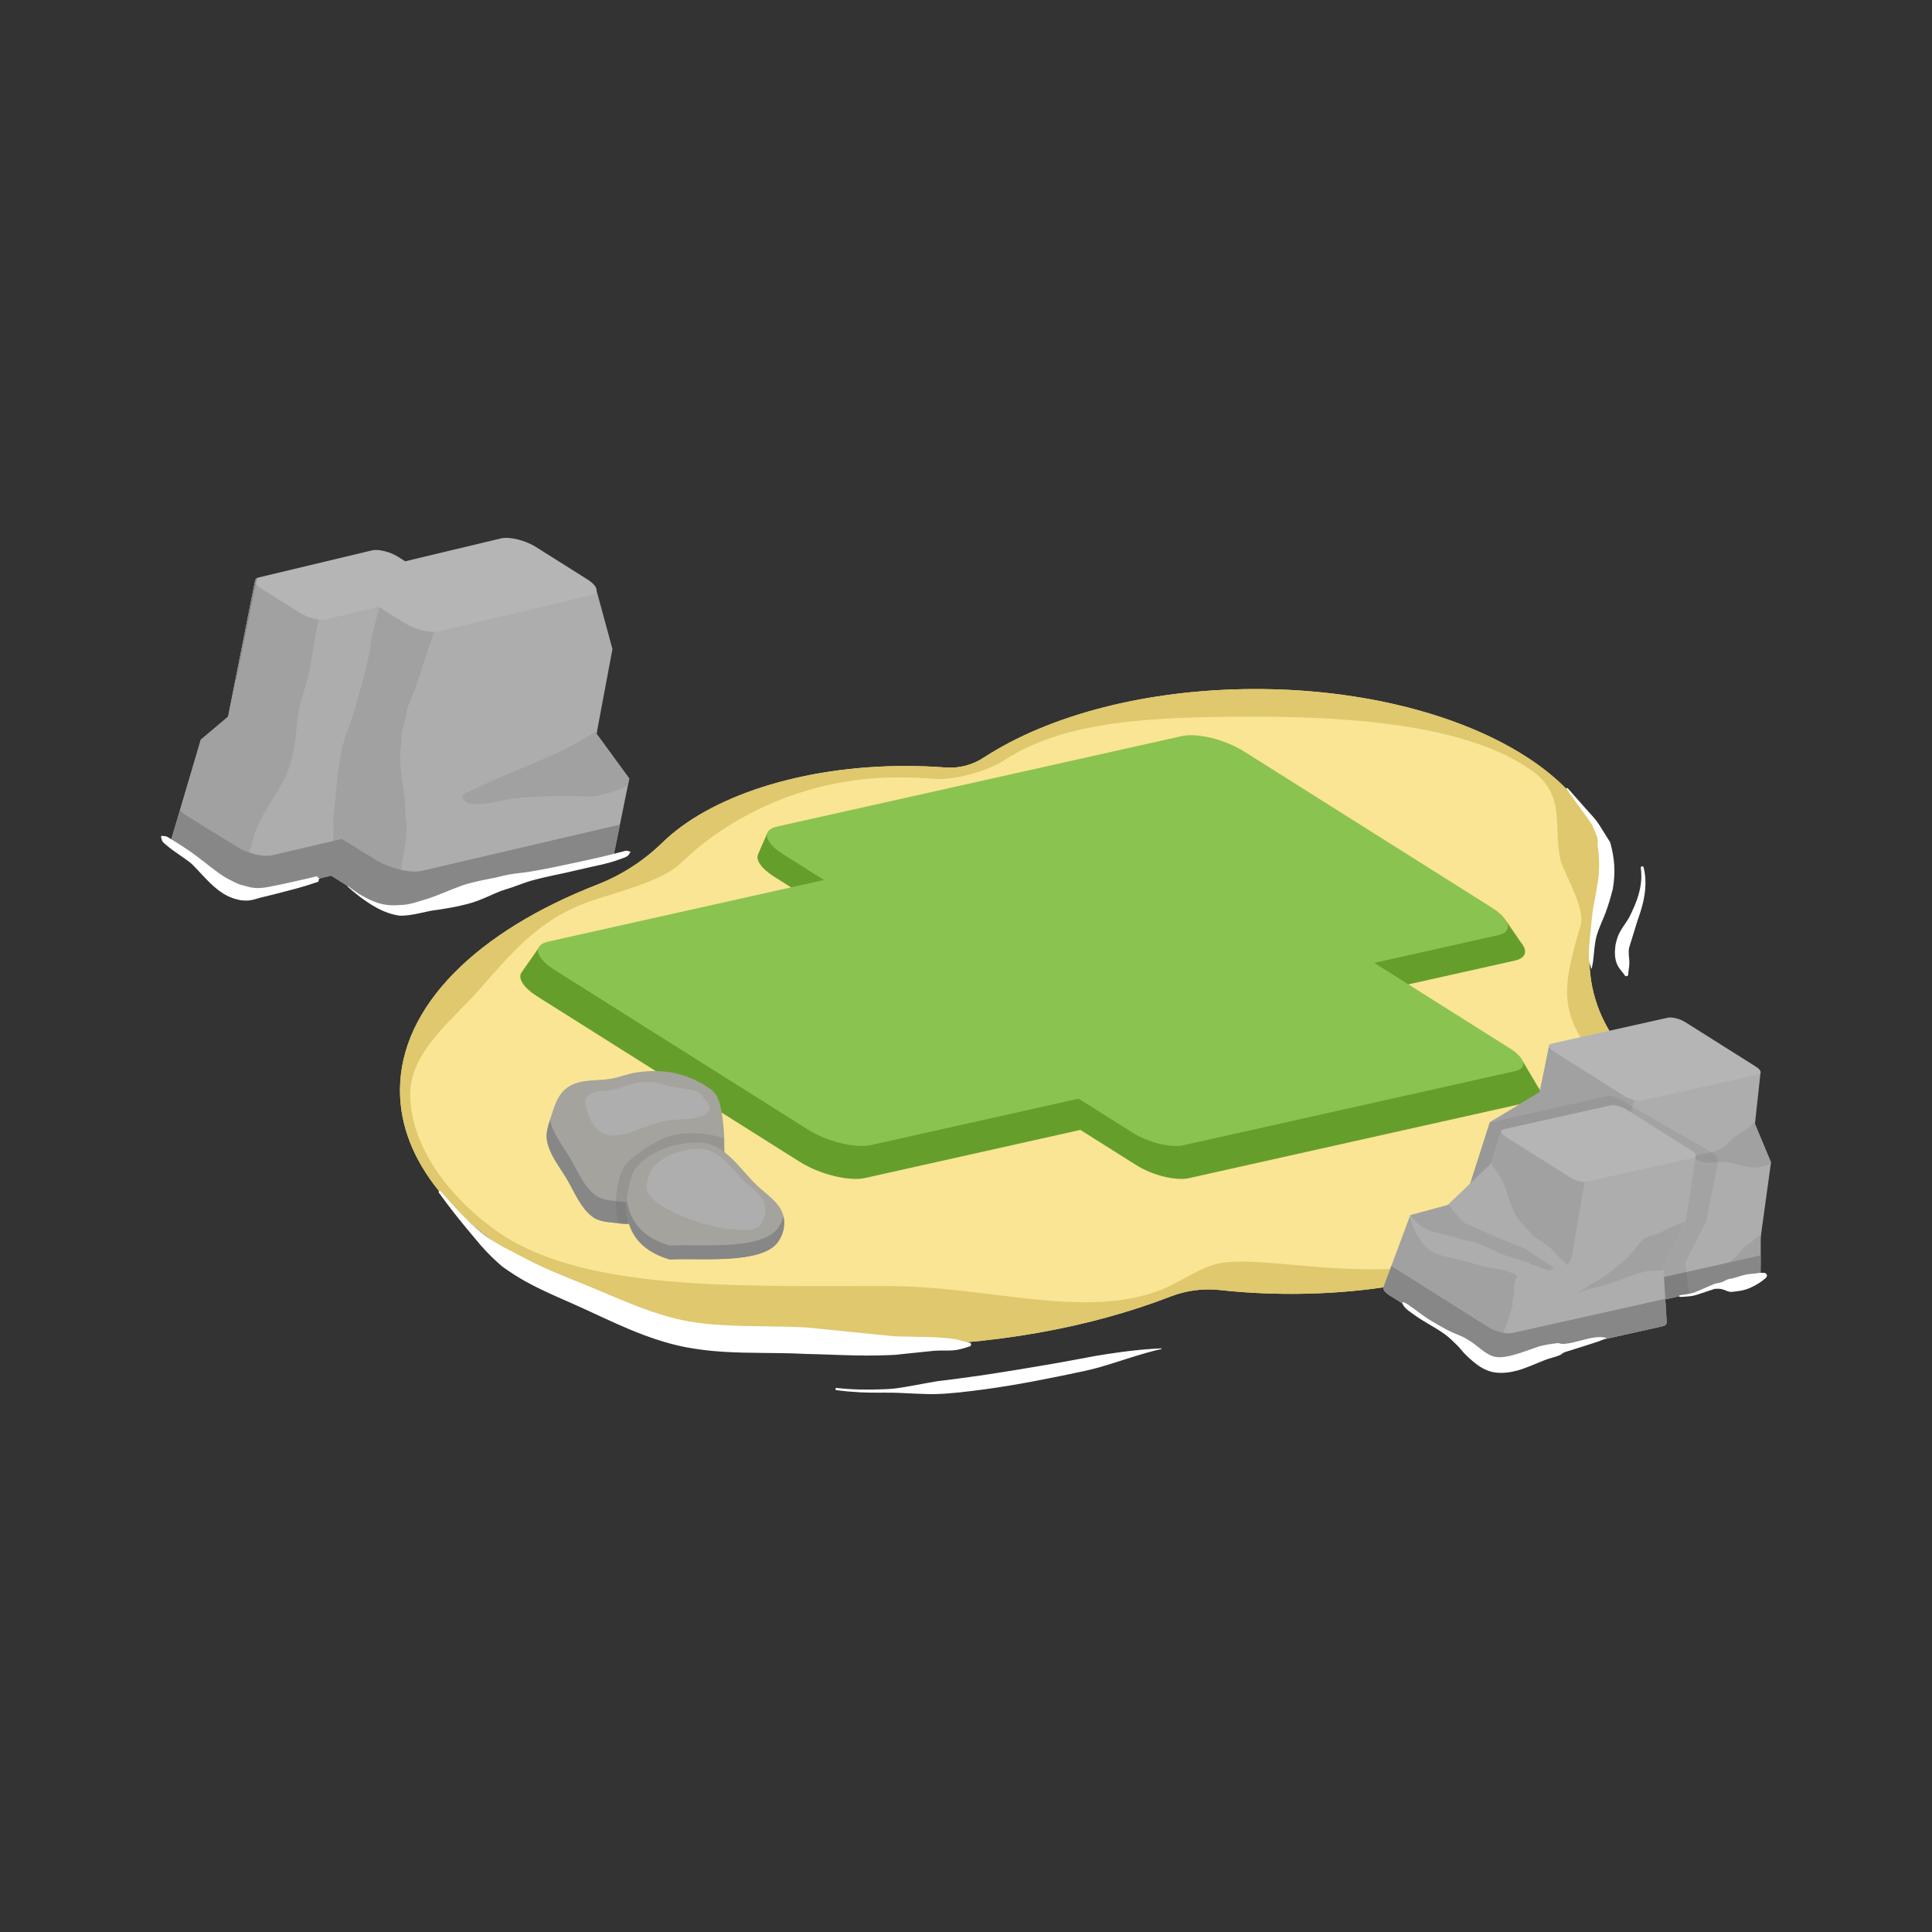 <?xml version="1.0" encoding="UTF-8" standalone="no"?><!DOCTYPE svg PUBLIC "-//W3C//DTD SVG 1.1//EN" "http://www.w3.org/Graphics/SVG/1.1/DTD/svg11.dtd"><svg width="100%" height="100%" viewBox="0 0 300 300" version="1.1" xmlns="http://www.w3.org/2000/svg" xmlns:xlink="http://www.w3.org/1999/xlink" xml:space="preserve" xmlns:serif="http://www.serif.com/" style="fill-rule:evenodd;clip-rule:evenodd;stroke-linejoin:round;stroke-miterlimit:2;"><rect x="0" y="0" width="300" height="300" fill="#333333" stroke="none"/><g id="_250" serif:id="250"><g id="_4" serif:id="4"><g><path d="M95.36,132.583c0.011,0.473 -0.354,0.841 -1.118,1.012l-30.673,7.329c-1.738,0.388 -4.885,-0.39 -7.022,-1.737l-5.11,-3.22l-10.642,2.542c-1.29,0.289 -3.627,-0.289 -5.214,-1.289l-7.708,-4.857c-1.055,-0.665 -1.515,-1.35 -1.326,-1.819l4.636,-15.688l4.234,-3.573l4.188,-21.078l53.03,1.511l2.466,9.068l-2.466,13.153l5.079,6.959l-2.36,11.611c0.003,0.026 0.004,0.051 0.006,0.076Z" style="fill:#adadad;"/><path d="M59.853,90.782l9.589,0.273c-0.649,2.646 -1.334,5.312 -2.285,7.846c-1.022,2.726 -1.772,5.551 -2.788,8.26c-0.406,1.083 -1.011,2.271 -1.239,3.407c-0.177,0.886 -0.344,1.858 -0.619,2.685c-0.214,0.642 -0.095,1.393 -0.206,2.065c-0.469,2.812 0.123,5.614 0.516,8.363c0.16,1.123 0.02,2.291 0.206,3.407c0.465,2.789 -0.527,5.67 -0.826,8.363c-0.201,1.808 -0.409,3.658 -0.577,5.516c-1.643,-0.191 -3.601,-0.85 -5.077,-1.78l-5.11,-3.22l-0.052,0.012c0.06,-0.518 0.129,-1.035 0.182,-1.561c0.148,-1.481 -0.004,-2.969 0.206,-4.439c0.15,-1.047 -0.131,-2.152 0,-3.201c0.421,-3.367 0.576,-6.801 1.239,-10.118c0.442,-2.208 1.437,-4.306 2.065,-6.505c0.858,-3.002 1.769,-6.161 2.375,-9.189c0.174,-0.871 0.197,-1.819 0.413,-2.684c0.326,-1.306 0.705,-2.615 1.032,-3.924c0.268,-1.07 0.304,-2.259 0.826,-3.303c0.045,-0.09 0.089,-0.181 0.13,-0.273Z" style="fill:#a1a1a1;"/><path d="M37.877,138.233c-0.809,-0.238 -1.62,-0.588 -2.296,-1.013l-7.708,-4.857c-1.055,-0.665 -1.515,-1.35 -1.326,-1.819l4.636,-15.688l4.234,-3.573l4.188,-21.078l11.268,0.321c-0.389,1.621 -0.776,3.209 -1.165,4.762c-0.655,2.62 -1.06,5.151 -1.445,7.846c-0.411,2.875 -1.778,5.598 -2.065,8.467c-0.216,2.159 -0.415,4.343 -0.929,6.401c-1.037,4.146 -4.422,7.587 -5.679,11.357c-0.831,2.493 -1.389,5.427 -1.652,8.053c-0.027,0.269 -0.044,0.544 -0.061,0.821Z" style="fill:#a1a1a1;"/><path d="M92.722,113.472l-0.087,0.465l5.079,6.959l-0.213,1.045c-1.258,0.706 -2.918,1.207 -4.222,1.533c-1.573,0.393 -3.223,0.103 -4.853,0.103c-2.756,0 -5.813,0.107 -8.57,0.413c-2.297,0.256 -4.893,1.242 -7.227,0.723c-0.162,-0.036 -0.391,-0.288 -0.516,-0.413c-0.96,-0.96 0.668,-1.315 1.549,-1.755c2.992,-1.496 6.1,-2.732 9.189,-4.027c1.11,-0.465 2.207,-0.947 3.304,-1.445c1.375,-0.626 2.711,-1.32 4.026,-2.065c0.864,-0.49 1.719,-0.984 2.541,-1.536Z" style="fill:#a1a1a1;"/><path d="M62.92,87.157l14.893,-3.559c1.339,-0.299 3.762,0.301 5.408,1.338l7.995,5.038c1.647,1.038 1.897,2.123 0.558,2.422l-23.624,5.644c-1.338,0.299 -3.761,-0.3 -5.408,-1.338l-3.935,-2.48l-8.197,1.959c-0.993,0.222 -2.793,-0.223 -4.015,-0.994l-5.937,-3.74c-1.222,-0.771 -1.408,-1.576 -0.414,-1.798l17.541,-4.191c0.994,-0.222 2.793,0.223 4.016,0.993l1.119,0.706Z" style="fill:#b5b5b5;"/><path d="M96.262,128.04l-0.908,4.467c0.003,0.026 0.004,0.051 0.006,0.076c0.011,0.473 -0.354,0.841 -1.118,1.012l-30.673,7.329c-0.538,0.12 -1.21,0.128 -1.945,0.043c-1.643,-0.191 -3.601,-0.85 -5.077,-1.78l-5.11,-3.22l-10.642,2.542c-0.741,0.166 -1.827,0.046 -2.918,-0.276c-0.809,-0.238 -1.62,-0.588 -2.296,-1.013l-7.708,-4.857c-1.055,-0.665 -1.515,-1.35 -1.326,-1.819l1.392,-4.711c0.235,0.271 0.582,0.556 1.039,0.837l7.882,4.857c0.691,0.426 1.521,0.775 2.348,1.014c1.116,0.322 2.226,0.442 2.984,0.276l10.883,-2.543l5.226,3.22c1.509,0.931 3.512,1.59 5.191,1.78c0.752,0.086 1.44,0.077 1.989,-0.043l30.781,-7.191Zm-59.742,-22.307l3.085,-15.528c0.003,-0.178 0.103,-0.329 0.303,-0.437l-3.216,15.822l-0.172,0.143Z" style="fill:#878787;"/></g><path d="M189.486,200.322c-2.644,-0.299 -5.321,0.053 -7.798,1.026c-12.441,4.81 -27.784,7.65 -44.375,7.65c-41.506,0 -75.203,-17.779 -75.203,-39.679c-0,-13.095 12.049,-24.717 30.612,-31.945c3.785,-1.479 7.234,-3.704 10.142,-6.542c7.262,-7.094 21.46,-11.891 37.765,-11.891c2.094,-0 4.154,0.079 6.169,0.232c2.122,0.166 4.237,-0.385 6.007,-1.566c9.954,-6.48 25.146,-10.612 42.152,-10.612c29.985,-0 54.329,12.844 54.329,28.665c-0,1.933 -0.364,3.822 -1.057,5.649c-2.618,6.846 -1.559,14.555 2.807,20.443c2.431,3.249 3.765,6.789 3.765,10.492c0,15.821 -24.344,28.665 -54.328,28.665c-3.764,0 -7.438,-0.202 -10.987,-0.587Z" style="fill:#f9e594;"/><path d="M189.486,200.322c-2.644,-0.299 -5.321,0.053 -7.798,1.026c-12.441,4.81 -27.784,7.65 -44.375,7.65c-41.506,0 -75.203,-17.779 -75.203,-39.679c-0,-13.095 12.049,-24.717 30.612,-31.945c3.785,-1.479 7.234,-3.704 10.142,-6.542c7.262,-7.094 21.46,-11.891 37.765,-11.891c2.094,-0 4.154,0.079 6.169,0.232c2.122,0.166 4.237,-0.385 6.007,-1.566c9.954,-6.48 25.146,-10.612 42.152,-10.612c29.985,-0 54.329,12.844 54.329,28.665c-0,1.933 -0.364,3.822 -1.057,5.649c-2.618,6.846 -1.559,14.555 2.807,20.443c2.431,3.249 3.765,6.789 3.765,10.492c0,15.821 -24.344,28.665 -54.328,28.665c-3.764,0 -7.438,-0.202 -10.987,-0.587Zm0.465,-4.261c10.058,-1.358 32.193,6.602 53.114,-7.422c5.427,-3.638 9.583,-10.927 9.583,-16.018c0,-2.805 -3.203,-5.841 -5.044,-8.301c-0.003,-0.005 -0.007,-0.01 -0.011,-0.015c-5.238,-7.063 -5.237,-10.264 -2.179,-20.501c0.863,-2.888 -2.611,-8.174 -3.113,-10.341c-1.149,-4.959 0.929,-9.942 -4.375,-13.758c-9.317,-6.705 -26.019,-8.424 -42.969,-8.424c-16.046,0 -29.527,0.598 -38.923,6.71c-2.564,1.702 -7.758,3.186 -10.815,2.946c-1.909,-0.145 -3.861,-0.22 -5.845,-0.22c-14.978,0 -26.844,6.665 -33.515,13.181l-0.001,0.001c-3.32,3.24 -11.021,4.775 -15.341,6.463l-0.005,0.002c-8.641,3.365 -13.097,10.343 -18.062,15.413c-4.469,4.565 -8.752,8.682 -8.752,14.17c-0,7.522 5.4,15.438 13.237,21.078c13.117,9.439 36.767,8.667 60.629,8.667c16.01,-0 30.694,5.25 42.7,0.609c3.117,-1.221 6.369,-3.793 9.687,-4.24Z" style="fill:#dfc86d;"/><g><path d="M121.895,131.089l62.493,-13.963c2.463,-0.551 6.923,0.553 9.954,2.462l37.779,23.806l1.806,-0.313l2.238,3.253c1.087,1.306 0.816,2.434 -0.94,2.826l-19.919,4.451l19.197,12.096c0.869,-0.399 1.93,-0.96 1.93,-0.96l2.394,4.052c0.8,1.03 0.55,1.908 -0.845,2.22l-53.379,11.927c-2.017,0.451 -5.67,-0.453 -8.151,-2.016l-8.694,-5.478l-33.411,7.465c-2.517,0.563 -7.073,-0.564 -10.169,-2.515l-40.716,-25.656c-2.153,-1.357 -3.036,-2.757 -2.527,-3.673c0.038,-0.069 0.084,-0.135 0.138,-0.198l2.518,-3.605l3.508,1.875l39.688,-8.867l-6.555,-4.131c-2.1,-1.323 -2.965,-2.689 -2.479,-3.586l1.399,-3.213l2.743,1.741Z" style="fill:#669e2c;"/><path d="M127.94,136.646l-6.327,-3.987c-2.926,-1.843 -3.37,-3.771 -0.992,-4.302l62.922,-14.06c2.378,-0.531 6.684,0.534 9.609,2.377l38.475,24.244c2.925,1.844 3.369,3.772 0.991,4.303l-19.228,4.296l21.077,13.282c2.396,1.509 2.76,3.088 0.812,3.523l-51.528,11.513c-1.947,0.436 -5.473,-0.437 -7.869,-1.946l-8.391,-5.288l-32.253,7.207c-2.43,0.542 -6.828,-0.546 -9.816,-2.429l-39.305,-24.766c-2.988,-1.883 -3.442,-3.853 -1.012,-4.395l42.835,-9.572Z" style="fill:#8bc350;"/></g><g><path d="M230.886,196.023l-4.204,-2.649c-1.214,-0.765 -1.399,-1.566 -0.412,-1.786l26.115,-5.835c0.987,-0.221 2.774,0.221 3.988,0.986l15.968,10.062c1.214,0.765 1.398,1.565 0.411,1.786l-17.707,3.956l2.76,1.74c1.118,0.704 1.287,1.44 0.379,1.643l-24.039,5.371c-0.908,0.203 -2.553,-0.203 -3.671,-0.908l-14.698,-9.262c-1.118,-0.704 -1.288,-1.44 -0.379,-1.643l15.489,-3.461Z" style="fill:#adadad;"/><path d="M273.383,198.085c-0.03,0.233 -0.237,0.414 -0.631,0.502l-17.707,3.956l-24.159,-6.52l-4.204,-2.649c-0.792,-0.5 -1.146,-1.014 -1.022,-1.372l5.684,-17.737l7.74,-4.673l1.478,-7.281l32.825,4.12l-0.88,8.086l2.493,5.984l-1.613,11.686l-0,5.898l-0.004,-0Z" style="fill:#adadad;"/><path d="M273.464,191.63l-0.077,0.557l-0,4.484c-0.749,0.119 -1.414,0.225 -2.116,0.459c-0.754,0.251 -1.46,0.971 -2.131,1.306c-0.256,0.128 -0.642,0.012 -0.894,0.138c-0.848,0.424 -2.032,0.173 -2.955,0.481c-0.945,0.315 -2.035,0.041 -3.025,0.206c-0.506,0.085 -0.991,0.275 -1.512,0.275l-2.337,0c-0,0 0.227,-0.069 0.344,-0.069c0.246,0 0.461,-0.012 0.687,-0.068c0.549,-0.138 1.829,-0.386 2.2,-0.757c0.293,-0.293 0.716,-0.261 1.168,-0.412c0.942,-0.314 1.829,-0.522 2.818,-0.687c1.368,-0.228 2.17,-1.043 3.162,-1.788c0.557,-0.417 1.229,-1.019 1.65,-1.581c0.135,-0.18 0.485,-0.654 0.687,-0.756c0.478,-0.238 1.286,-0.945 1.994,-1.512c0.113,-0.09 0.225,-0.183 0.337,-0.276Z" style="fill:#a1a1a1;"/><path d="M272.559,174.041l-0.052,0.476l2.493,5.984l-0.026,0.187c-0.374,0.173 -0.757,0.326 -1.16,0.426c-2.313,0.579 -3.818,-0.497 -5.911,-0.687c-1.011,-0.092 -2.023,0.194 -3.025,0.069c-0.707,-0.089 -1.669,-0.525 -2.131,-0.756c-0.204,-0.103 1.105,-0.453 1.306,-0.482c1.102,-0.157 2.323,-0.404 3.3,-0.962c0.699,-0.4 1.211,-1.074 1.65,-1.512c0.624,-0.624 1.853,-1.068 2.612,-1.719c0.313,-0.268 0.611,-0.685 0.944,-1.024Z" style="fill:#a1a1a1;"/><path d="M247.994,200.64l-17.108,-4.617l-4.204,-2.649c-0.792,-0.5 -1.146,-1.014 -1.022,-1.372l5.684,-17.737l7.74,-4.673l1.478,-7.281l15.419,1.936c-0.12,0.423 -0.243,0.846 -0.382,1.264c-0.957,2.87 -1.988,5.755 -2.819,8.661c-0.566,1.984 -0.046,3.887 0.207,5.911c0.22,1.76 -0.102,3.629 -0.275,5.362c-0.153,1.522 -0.15,3.129 -0.619,4.536c-0.321,0.962 -0.925,1.867 -1.306,2.819c-1.013,2.532 -1.947,5.102 -2.749,7.698c-0.015,0.047 -0.029,0.094 -0.044,0.142Z" style="fill:#a1a1a1;"/><path d="M273.387,194.939l-0,3.146l-0.004,-0c-0.03,0.233 -0.237,0.414 -0.631,0.502l-17.707,3.956l-24.159,-6.52l-4.204,-2.649c-0.792,-0.5 -1.146,-1.014 -1.022,-1.372l0.905,-2.823c0.171,0.182 0.407,0.371 0.703,0.558l4.205,2.649l24.159,6.521l17.707,-3.957c0.016,-0.003 0.032,-0.007 0.048,-0.011Z" style="fill:#878787;"/><path d="M258.589,201.752l-0.314,-5.097l3.505,-7.219l1.549,-9.983l-30.221,-3.847l-1.603,5.087l-3.202,3.061l3.023,-9.432c-0,-0 14.357,-3.246 18.114,-4.095c0.572,-0.13 1.172,-0.039 1.681,0.254c2.735,1.575 11.787,6.786 14.824,8.535c0.6,0.345 0.912,1.034 0.776,1.713c-0.53,2.64 -1.8,8.973 -1.8,8.973l-3.265,6.358l0.619,4.868l-3.686,0.824Z" style="fill-opacity:0.06;"/><path d="M258.768,205.41c-0,0.241 -0.192,0.429 -0.584,0.516l-24.039,5.371c-0.908,0.203 -2.553,-0.203 -3.671,-0.908l-14.698,-9.262c-0.739,-0.465 -1.064,-0.945 -0.936,-1.275l4.166,-11.17l5.758,-1.545l6.741,-6.444l1.603,-5.087l30.221,3.847l-1.549,9.983l-3.505,7.219l0.54,8.761l-0.047,-0.006Z" style="fill:#adadad;"/><path d="M261.68,189.643l-3.405,7.012l0.038,0.611c-0.423,0.026 -0.848,0.026 -1.249,0.026c-2.785,-0 -5.49,1.699 -8.317,2.405c-0.742,0.186 -1.544,0.309 -2.269,0.55c-0.313,0.105 -0.651,0.22 -0.962,0.344c-0.143,0.057 -0.413,0.36 -0.413,0.206c0,-0.202 1.001,-0.696 1.169,-0.825c1.026,-0.786 2.21,-1.297 3.231,-2.062c1.145,-0.859 2.433,-1.853 3.437,-2.887c0.769,-0.792 1.463,-1.807 2.199,-2.543c0.478,-0.478 1.608,-0.646 2.268,-0.894c0.68,-0.255 1.246,-0.707 1.925,-0.962c0.749,-0.281 1.62,-0.595 2.348,-0.981Zm-30.146,-9.043l1.574,-4.994l13.938,1.774c-0.082,1.189 -0.259,2.35 -0.499,3.552c-0.747,3.734 -1.266,7.565 -1.993,11.204c-0.23,1.147 -0.252,2.336 -0.619,3.437c-0.075,0.226 -0.331,0.443 -0.413,0.687c-0.019,0.059 -0.038,0.139 -0.061,0.222c-0.241,-0.232 -0.497,-0.47 -0.763,-0.703c-0.877,-0.767 -1.586,-1.787 -2.544,-2.474c-0.69,-0.495 -1.449,-0.831 -2.062,-1.444c-1.074,-1.074 -2.377,-2.417 -3.024,-3.712c-0.677,-1.353 -0.975,-3.187 -1.719,-4.674c-0.442,-0.884 -1.058,-1.637 -1.581,-2.474c-0.079,-0.128 -0.157,-0.263 -0.234,-0.401Zm4.132,17.685c-0.018,0.011 -0.035,0.024 -0.048,0.038c-0.872,0.871 -0.249,2.627 -0.757,3.643c-0.131,0.263 0.137,0.963 -0.068,1.168c-0.22,0.22 -0.248,0.894 -0.413,1.306c-0.398,0.995 -0.722,2.017 -1.099,3.025c-0.449,1.197 -0.978,2.368 -1.491,3.542c-0.467,-0.16 -0.924,-0.371 -1.316,-0.618l-14.698,-9.262c-0.739,-0.465 -1.064,-0.945 -0.936,-1.275l4.047,-10.853c0.128,0.27 0.238,0.544 0.302,0.8c0.366,1.463 1.816,3.829 2.956,4.399c0.265,0.133 0.546,0.388 0.825,0.481c1.707,0.569 3.505,0.928 5.293,1.375c1.165,0.291 2.383,0.745 3.574,0.894c0.905,0.113 2.024,0.29 2.818,0.687c0.186,0.093 0.5,0.087 0.619,0.206c0.131,0.131 0.261,0.28 0.392,0.444Zm-16.673,-9.569l0.013,-0.034l5.758,-1.545l0.131,-0.125c0.047,0.058 0.093,0.117 0.137,0.175c0.676,0.901 1.398,1.81 2.131,2.543c0.387,0.388 1.602,0.698 2.131,0.963c2.461,1.23 5.047,2.153 7.561,3.23c0.667,0.286 1.161,0.925 1.787,1.238c0.848,0.424 1.835,1.085 2.759,1.798c-0.251,0.11 -0.502,0.229 -0.75,0.342c-0.479,-0.148 -1.003,-0.27 -1.459,-0.422c-0.252,-0.084 -0.496,-0.279 -0.756,-0.344c-0.223,-0.055 -0.739,-0.189 -0.894,-0.343c-0.202,-0.202 -0.649,-0.24 -0.962,-0.344c-0.945,-0.315 -1.993,-0.577 -2.956,-0.962c-1.408,-0.564 -2.808,-1.263 -4.193,-1.856c-0.744,-0.319 -1.639,-0.295 -2.406,-0.55c-0.936,-0.312 -1.91,-0.63 -2.887,-0.825c-1.484,-0.297 -3.131,-0.795 -4.193,-1.856c-0.343,-0.344 -0.626,-0.73 -0.952,-1.083Z" style="fill:#a1a1a1;"/><path d="M258.585,201.682l0.23,3.734l-0.047,-0.006c-0,0.241 -0.192,0.429 -0.584,0.516l-24.039,5.371c-0.908,0.203 -2.553,-0.203 -3.671,-0.908l-14.698,-9.262c-0.739,-0.465 -1.064,-0.945 -0.936,-1.275l1.222,-3.276c0.106,0.084 0.226,0.168 0.359,0.252l14.699,9.262c1.117,0.704 2.762,1.111 3.671,0.908l23.794,-5.316Z" style="fill:#878787;"/><path d="M252.555,172.28c-0.769,-0.485 -1.9,-0.765 -2.525,-0.625l-16.538,3.695c-0.625,0.14 -0.508,0.646 0.261,1.131l10.112,6.372c0.769,0.484 1.9,0.764 2.525,0.624l16.538,-3.695c0.625,-0.139 0.508,-0.646 -0.261,-1.13l-10.112,-6.372Z" style="fill:#b5b5b5;"/><path d="M261.682,158.714c-0.835,-0.526 -2.065,-0.83 -2.744,-0.678l-17.965,4.014c-0.679,0.152 -0.552,0.702 0.283,1.228l10.985,6.922c0.835,0.527 2.065,0.831 2.744,0.679l17.965,-4.014c0.679,-0.152 0.552,-0.702 -0.283,-1.229l-10.985,-6.922Z" style="fill:#b5b5b5;"/></g><g><path d="M99.385,189.688c-1.003,0.315 -2.002,0.435 -3.045,0.29c-1.246,-0.173 -2.942,-0.167 -4.053,-0.851c-2.105,-1.297 -3.195,-4.339 -4.462,-6.369c-1.078,-1.728 -2.621,-3.728 -2.911,-5.794c-0.159,-1.137 0.242,-2.3 0.583,-3.372c0.732,-2.301 1.312,-4.428 3.805,-5.347c1.736,-0.64 3.792,-0.425 5.601,-0.748c1.328,-0.237 2.576,-0.767 3.912,-0.967c4.254,-0.638 8.124,0.114 11.647,2.687c1.474,1.077 1.662,3.906 1.856,5.525c0.139,1.162 0.142,2.34 0.153,3.508c0.012,1.153 0.094,2.516 -0.192,3.649c-0.743,2.944 -2.586,7.113 -5.191,7.566c-0.757,0.132 -6.97,-0.02 -7.703,0.223Z" style="fill:#a5a39d;"/><path d="M112.49,179.409c0.008,0.844 -0.016,1.72 -0.211,2.49c-0.743,2.944 -2.586,7.113 -5.191,7.566c-0.757,0.132 -6.97,-0.02 -7.703,0.223c-1.003,0.315 -2.002,0.435 -3.045,0.29c-1.246,-0.173 -2.942,-0.167 -4.053,-0.851c-2.105,-1.297 -3.195,-4.339 -4.462,-6.369c-1.078,-1.728 -2.621,-3.728 -2.911,-5.794c-0.145,-1.039 0.177,-2.099 0.494,-3.093c0.375,1.973 1.835,3.878 2.868,5.533c1.266,2.03 2.357,5.073 4.462,6.369c1.111,0.684 2.806,0.679 4.052,0.851c1.044,0.145 2.042,0.026 3.046,-0.289c0.732,-0.244 6.946,-0.092 7.703,-0.223c2.358,-0.41 4.092,-3.868 4.951,-6.703Z" style="fill:#878787;"/><path d="M108.658,169.727c0.34,0.34 0.648,0.747 0.949,1.121c0.25,0.311 0.607,0.776 0.601,1.202c-0.011,0.694 -0.959,1.196 -1.495,1.363c-1.872,0.581 -3.906,0.242 -5.793,0.726c-1.263,0.324 -2.52,0.765 -3.739,1.228c-0.998,0.378 -1.949,0.765 -3.018,0.882c-0.706,0.078 -1.517,0.128 -2.191,-0.139c-1.633,-0.648 -2.488,-2.284 -2.863,-3.872c-0.135,-0.573 -0.457,-1.216 -0.076,-1.756c0.861,-1.22 2.601,-1.072 3.893,-1.228c1.458,-0.175 2.746,-0.98 4.206,-1.143c1.078,-0.121 2.239,-0.133 3.294,0.132c0.877,0.22 1.743,0.489 2.634,0.645c0.292,0.051 3.021,0.262 3.598,0.839Z" style="fill:#aeaeae;"/><path d="M112.451,176.764c0.012,0.496 0.015,0.992 0.02,1.486c0.012,1.153 0.094,2.516 -0.192,3.649c-0.743,2.944 -2.586,7.113 -5.191,7.566c-0.757,0.132 -6.97,-0.02 -7.703,0.223c-1.003,0.315 -2.002,0.435 -3.045,0.29c-0.104,-0.014 -0.29,0.066 -0.321,-0.04c-0.933,-3.237 0.085,-7.435 0.804,-8.629c0.983,-1.631 4.868,-4.097 6.747,-4.76c3.724,-1.314 8.281,-0.044 8.881,0.215Z" style="fill:#6e6e6e;fill-opacity:0.25;"/></g><g><path d="M104.014,195.583c-5.383,-1.58 -7.536,-5.416 -6.465,-10.826c0.222,-1.119 0.501,-2.528 1.232,-3.446c2.141,-2.689 6.531,-4.041 9.879,-3.902c4.015,0.166 6.358,4.322 8.999,6.771c1.31,1.213 3.082,2.345 3.791,4.052c0.632,1.523 0.297,3.346 -0.676,4.667c-2.631,3.575 -12.825,2.368 -16.76,2.684Z" style="fill:#a5a39d;"/><path d="M121.646,188.831c0.339,1.383 -0.024,2.917 -0.872,4.068c-2.631,3.575 -12.825,2.368 -16.76,2.684c-4.888,-1.435 -7.112,-4.729 -6.679,-9.373c0.363,3.507 2.589,6.01 6.679,7.211c3.935,-0.316 14.129,0.891 16.76,-2.684c0.416,-0.564 0.715,-1.221 0.872,-1.906Z" style="fill:#878787;"/><path d="M118.092,190.212c-2.004,2.723 -18.502,-2.08 -17.687,-6.2c0.169,-0.853 0.382,-1.925 0.938,-2.625c1.631,-2.047 4.974,-3.077 7.523,-2.972c3.058,0.127 4.843,3.292 6.854,5.157c0.997,0.924 2.347,1.786 2.887,3.086c0.481,1.159 0.226,2.548 -0.515,3.554Z" style="fill:#aeaeae;"/></g><path d="M68.142,185.188c-0.059,-0.074 -0.047,-0.182 0.027,-0.241c0.074,-0.059 0.182,-0.047 0.241,0.027c1.96,2.197 3.909,4.456 6.205,6.319c1.509,1.224 3.157,2.185 4.909,3.053c0.657,0.374 1.328,0.698 1.991,1.039c1.011,0.519 2.016,1.031 3.043,1.495c2.639,1.192 5.35,2.199 8.062,3.344c2.836,1.202 5.757,2.473 8.741,3.484c1.923,0.652 3.872,1.192 5.844,1.517c1.741,0.296 3.487,0.448 5.233,0.548c4.259,0.245 8.536,0.121 12.814,0.358l13.713,1.374l6.177,0.139c1.09,0.066 2.173,0.114 3.238,0.319c0.724,0.139 1.354,0.388 2.088,0.517c0.165,-0.012 0.309,0.113 0.321,0.278c0.012,0.165 -0.112,0.309 -0.277,0.322c-0.743,0.247 -1.419,0.472 -2.189,0.566c-1.051,0.129 -2.111,0.021 -3.175,0.093l-6.206,0.642c-1.875,0.091 -3.745,0.124 -5.625,0.097c-2.767,-0.04 -5.527,-0.195 -8.289,-0.244c-4.289,-0.231 -8.577,-0.057 -12.844,-0.338c-1.902,-0.125 -3.799,-0.347 -5.69,-0.704c-2.173,-0.421 -4.318,-1.068 -6.425,-1.854c-3.041,-1.135 -6.005,-2.545 -8.883,-3.879c-3.156,-1.468 -6.34,-2.706 -9.348,-4.353c-1.322,-0.724 -2.598,-1.535 -3.845,-2.439c-1.197,-1.017 -2.283,-2.091 -3.313,-3.263c-0.471,-0.537 -0.908,-1.085 -1.37,-1.631c-1.806,-2.133 -3.546,-4.325 -5.168,-6.585Zm149.655,17.306c-0.068,-0.064 -0.072,-0.171 -0.008,-0.239c0.064,-0.068 0.171,-0.071 0.239,-0.007c0.166,0.088 0.328,0.142 0.482,0.245c1.344,0.895 2.514,1.902 3.857,2.677c0.911,0.525 1.81,1.081 2.777,1.549c0.655,0.318 1.323,0.551 2.002,0.873c0.58,0.295 1.163,0.645 1.737,1.069c0.723,0.534 1.405,1.161 2.16,1.588c0.456,0.258 0.931,0.445 1.443,0.483c0.803,0.068 1.616,-0.096 2.429,-0.309c1.386,-0.363 2.768,-0.918 4.026,-1.338c0.851,-0.235 1.707,-0.376 2.576,-0.483c0.133,-0.016 0.263,-0.053 0.396,-0.048c0.229,0.01 0.395,0.113 0.624,0.125c0.485,0.025 0.959,-0.086 1.439,-0.158c1.425,-0.296 2.824,-0.829 4.282,-0.897c0.388,-0.018 0.742,0.043 1.128,0.092c0.025,-0.003 0.048,0.015 0.051,0.04c0.002,0.025 -0.016,0.047 -0.04,0.05c-0.358,0.13 -0.663,0.299 -1.021,0.425c-1.365,0.478 -2.752,0.892 -4.125,1.333c-0.507,0.195 -1.052,0.27 -1.535,0.519c-0.145,0.075 -0.205,0.191 -0.351,0.264c-0.838,0.418 -1.787,0.523 -2.647,0.916c-1.3,0.494 -2.713,1.177 -4.164,1.567c-1.1,0.295 -2.218,0.421 -3.303,0.299c-1.111,-0.134 -2.125,-0.633 -3.047,-1.346c-0.671,-0.519 -1.329,-1.108 -1.913,-1.73c-0.377,-0.402 -0.681,-0.826 -1.045,-1.176c-0.626,-0.604 -1.202,-1.196 -1.883,-1.687c-1.63,-1.175 -3.418,-1.999 -5.02,-3.204c-0.396,-0.298 -0.83,-0.569 -1.171,-0.946c-0.151,-0.168 -0.25,-0.355 -0.375,-0.546Zm43.114,-1.107c-0.076,0.008 -0.144,-0.048 -0.152,-0.125c-0.007,-0.076 0.049,-0.144 0.126,-0.151c0.489,-0.065 0.999,-0.121 1.494,-0.223c0.322,-0.066 0.636,-0.153 0.935,-0.276l2.781,-1.201c0.401,-0.155 0.822,-0.183 1.235,-0.31c0.386,-0.119 0.64,-0.343 1.027,-0.459c0.192,-0.057 0.39,-0.073 0.582,-0.123c0.696,-0.137 1.365,-0.427 2.074,-0.585c0.507,-0.113 1.002,-0.128 1.518,-0.188c0.409,-0.047 0.778,-0.126 1.183,-0.105c0.18,0.009 0.298,-0.002 0.453,0.087c0.209,0.12 0.018,0.02 0.177,0.2c-0.01,0.265 0.088,0.049 -0.011,0.295c-0.07,0.175 -0.186,0.25 -0.329,0.374c-0.583,0.505 -1.223,0.868 -1.919,1.227c-0.342,0.177 -0.7,0.314 -1.067,0.424c-0.569,0.171 -1.156,0.247 -1.735,0.315c-0.231,0.018 -0.464,0.062 -0.693,0.025c-0.453,-0.072 -0.777,-0.305 -1.226,-0.405c-0.366,-0.082 -0.733,-0.083 -1.105,-0.053l-2.783,0.925c-0.332,0.108 -0.679,0.177 -1.032,0.222c-0.511,0.065 -1.032,0.082 -1.533,0.11Zm-206.96,-63.744c-0.018,-0.014 -0.02,-0.04 -0.006,-0.058c0.015,-0.018 0.041,-0.021 0.059,-0.006c1.433,1.03 2.975,2.076 4.681,2.627c1.093,0.352 2.222,0.439 3.39,0.32c0.567,0.007 1.135,-0.073 1.696,-0.201c0.923,-0.212 1.826,-0.546 2.715,-0.79c1.679,-0.563 3.267,-1.292 4.927,-1.908c0.415,-0.154 0.836,-0.294 1.264,-0.412c1.449,-0.401 2.916,-0.669 4.392,-0.97c0.669,-0.165 1.337,-0.335 2.016,-0.458c1.017,-0.183 2.038,-0.247 3.061,-0.412c2.503,-0.404 4.987,-0.948 7.459,-1.478c2.453,-0.522 4.844,-1.056 7.258,-1.716c0.135,-0.036 0.266,-0.084 0.407,-0.082c0.21,0.003 0.291,0.076 0.496,0.123c0.047,-0.02 0.101,0.002 0.121,0.049c0.02,0.046 -0.002,0.1 -0.048,0.12c-0.135,0.195 -0.171,0.335 -0.351,0.486c-0.31,0.259 -0.72,0.352 -1.094,0.495c-2.099,0.803 -4.322,1.142 -6.522,1.681c-2.458,0.608 -4.975,1.022 -7.418,1.713c-0.977,0.277 -1.901,0.67 -2.861,0.994c-0.631,0.212 -1.267,0.401 -1.896,0.619c-1.209,0.488 -2.362,1.062 -3.584,1.514c-0.525,0.194 -1.061,0.356 -1.602,0.497c-1.842,0.479 -3.701,0.773 -5.587,1.031c-1.082,0.211 -2.2,0.515 -3.318,0.665c-0.526,0.07 -1.05,0.117 -1.575,0.096c-1.634,-0.231 -3.077,-0.891 -4.451,-1.755c-1.296,-0.815 -2.521,-1.77 -3.629,-2.784Zm-4.54,-1.321c0.067,-0.02 0.139,0.018 0.159,0.086c0.02,0.067 -0.018,0.138 -0.085,0.158c-0.038,0.233 0.097,0.122 -0.05,0.305c-0.115,0.143 -0.336,0.14 -0.508,0.201c-1.934,0.688 -3.874,1.146 -5.868,1.673c-0.793,0.219 -1.655,0.39 -2.502,0.614c-0.611,0.162 -1.177,0.368 -1.79,0.45c-0.41,0.055 -0.817,0.029 -1.222,0.004c-1.045,-0.166 -2.053,-0.532 -2.965,-1.116c-1.856,-1.187 -3.34,-3.114 -4.805,-4.546c-0.887,-0.786 -2.725,-1.869 -3.937,-2.912c-0.249,-0.215 -0.501,-0.401 -0.638,-0.642c-0.098,-0.173 -0.088,-0.275 -0.129,-0.445c-0.088,-0.08 -0.095,-0.217 -0.015,-0.305c0.08,-0.088 0.216,-0.095 0.305,-0.015c0.163,0.022 0.256,-0.021 0.434,0.037c0.247,0.08 0.477,0.251 0.74,0.411c1.396,0.849 3.212,2.026 4.156,2.786c1.356,0.986 2.789,2.272 4.36,3.211c0.288,0.173 0.589,0.31 0.88,0.465c0.645,0.341 1.289,0.657 1.994,0.783c0.737,0.243 1.509,0.406 2.318,0.375c0.868,-0.033 1.726,-0.239 2.529,-0.387c2.003,-0.405 3.918,-0.866 5.902,-1.314c0.176,-0.04 0.357,-0.16 0.529,-0.104c0.223,0.073 0.049,0.054 0.208,0.227Zm193.857,-13.79c-0.039,-0.045 -0.034,-0.113 0.011,-0.152c0.044,-0.039 0.112,-0.034 0.151,0.011l2.838,3.21c0.403,0.464 0.844,0.92 1.254,1.397c0.292,0.339 0.562,0.688 0.792,1.063l1.715,2.733c0.33,1.184 0.555,2.372 0.631,3.573c0.077,1.216 -0.014,2.438 -0.222,3.667c-0.34,1.34 -0.702,2.571 -1.154,3.767c-0.447,1.187 -1.018,2.281 -1.372,3.563c-0.33,1.199 -0.362,2.516 -0.55,3.989c-0.044,0.346 -0.139,0.663 -0.201,1.026c0.001,0.022 -0.016,0.042 -0.038,0.043c-0.023,0.001 -0.042,-0.016 -0.043,-0.038c-0.117,-0.403 -0.244,-0.762 -0.3,-1.152c-0.141,-0.968 -0.035,-1.88 0.019,-2.74c0.047,-0.762 0.149,-1.48 0.226,-2.19c0.121,-1.127 0.179,-2.189 0.36,-3.28c0.186,-1.121 0.453,-2.235 0.609,-3.452c0.22,-1.046 0.308,-2.09 0.314,-3.135c0.007,-1.064 -0.055,-2.127 -0.242,-3.197c0.017,-0.365 0.064,-0.707 -0.022,-1.077c-0.134,-0.576 -0.416,-1.109 -0.628,-1.63c-0.116,-0.265 -0.247,-0.522 -0.403,-0.771c-0.383,-0.611 -0.853,-1.176 -1.26,-1.755l-2.485,-3.473Zm11.513,12.25c-0.023,-0.122 0.057,-0.24 0.179,-0.263c0.122,-0.023 0.24,0.057 0.263,0.179c0.288,1.16 0.335,2.289 0.239,3.406c-0.144,1.681 -0.638,3.317 -1.23,4.964l-1.258,4.076c-0.165,0.752 0.008,1.471 0.032,2.215c0.021,0.651 -0.12,1.18 -0.173,1.837c0.046,0.164 -0.049,0.335 -0.213,0.382c-0.165,0.046 -0.336,-0.049 -0.382,-0.214c-0.404,-0.552 -0.826,-0.948 -1.109,-1.563c-0.427,-0.928 -0.419,-1.98 -0.283,-3.028c0.132,-0.677 0.324,-1.334 0.636,-1.94c0.42,-0.817 0.998,-1.525 1.463,-2.316c0.618,-1.233 1.18,-2.462 1.53,-3.746c0.349,-1.278 0.496,-2.592 0.306,-3.989Zm-124.908,81.077c-0.093,-0.012 -0.159,-0.097 -0.147,-0.19c0.011,-0.094 0.097,-0.16 0.19,-0.148c2.43,0.273 4.887,0.312 7.339,0.2c0.49,-0.023 0.981,-0.039 1.469,-0.091c1.152,-0.123 2.271,-0.35 3.407,-0.543c1.085,-0.182 2.145,-0.413 3.23,-0.584c0.462,-0.072 0.926,-0.121 1.389,-0.177c3.606,-0.44 7.193,-0.974 10.775,-1.561c3.416,-0.558 6.833,-1.127 10.241,-1.779c0.824,-0.144 1.641,-0.316 2.465,-0.458c1.251,-0.214 2.498,-0.397 3.755,-0.569c2.111,-0.288 4.202,-0.495 6.335,-0.586c0.027,-0.004 0.053,0.015 0.057,0.043c0.004,0.027 -0.016,0.053 -0.043,0.057c-3.306,0.753 -6.445,1.932 -9.699,2.859c-0.816,0.233 -1.645,0.413 -2.472,0.606c-5.136,1.087 -10.272,2.131 -15.461,2.819c-2.429,0.321 -4.865,0.633 -7.318,0.712c-1.058,0.034 -2.103,-0.029 -3.163,-0.063c-1.16,-0.036 -2.305,-0.127 -3.471,-0.146c-1.73,-0.029 -3.462,0.03 -5.187,-0.062c-1.236,-0.065 -2.468,-0.169 -3.691,-0.339Z" style="fill:#fff;"/></g></g></svg>